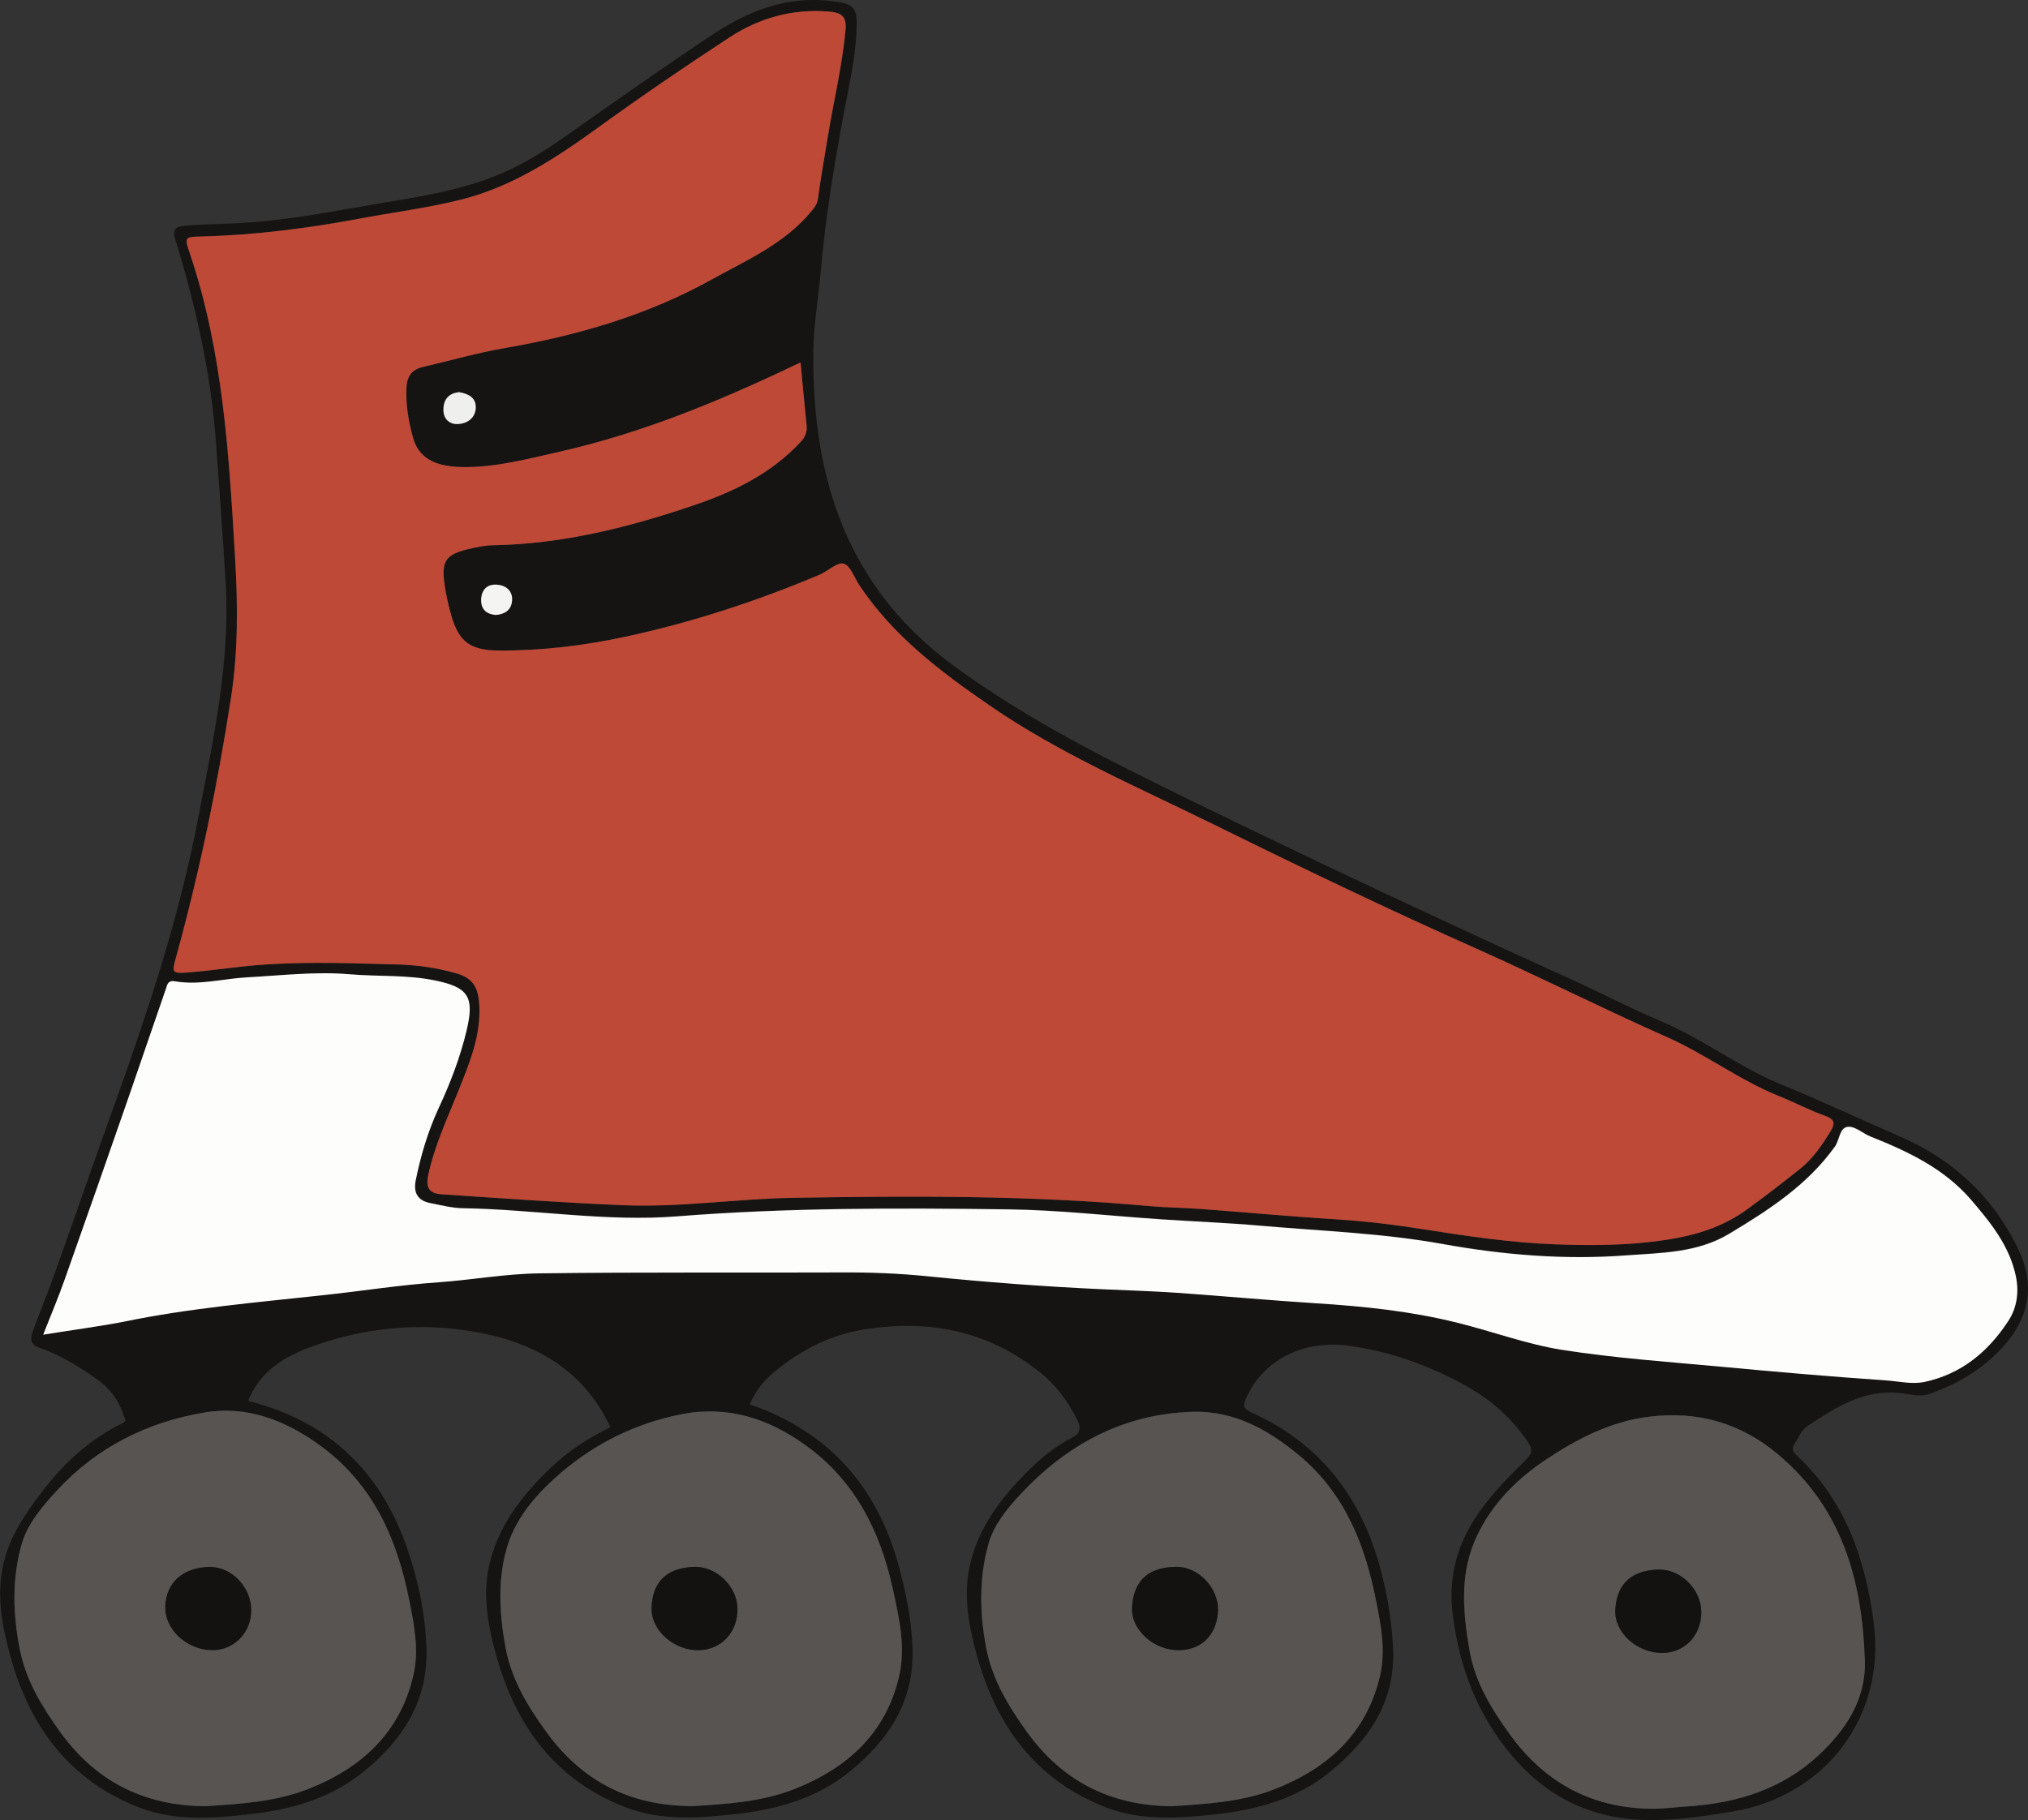 <?xml version="1.0" encoding="utf-8"?>
<!-- Generator: Adobe Illustrator 16.0.0, SVG Export Plug-In . SVG Version: 6.00 Build 0)  -->
<!DOCTYPE svg PUBLIC "-//W3C//DTD SVG 1.1//EN" "http://www.w3.org/Graphics/SVG/1.1/DTD/svg11.dtd">
<svg version="1.1" id="Layer_1" xmlns="http://www.w3.org/2000/svg" xmlns:xlink="http://www.w3.org/1999/xlink" x="0px" y="0px"
	 width="20px" height="17.952px" viewBox="0 0 20 17.952" enable-background="new 0 0 20 17.952" xml:space="preserve">
<rect x="0" y="0" width="20" height="17.952" fill="#333333" stroke="none"/>
<g>
	<path display="none" fill-rule="evenodd" clip-rule="evenodd" fill="#FEFEFE" d="M-25.621,645.526
		c-165.167,0-330.334-0.015-495.5,0.094c-3.75,0.003-4.594-0.845-4.594-4.594c0.102-330.333,0.102-660.667,0-991
		c0-3.749,0.845-4.595,4.594-4.593c330.333,0.101,660.667,0.101,991,0c3.749-0.002,4.594,0.844,4.593,4.593
		c-0.101,330.333-0.101,660.667,0,991c0.002,3.749-0.844,4.597-4.593,4.594C304.712,645.512,139.546,645.526-25.621,645.526z
		 M-85.122,186.949c2.086-4.85,5.042-8.642,9.023-11.907c9.664-7.927,20.116-13.277,32.807-15.21
		c23.07-3.514,43.868,0.721,62.223,15.245c5.891,4.662,10.47,10.649,13.769,17.494c1.288,2.673,1.384,4.665-1.893,6.353
		c-5.475,2.82-10.368,6.646-14.778,10.938c-10.23,9.955-18.962,21.044-22.077,35.33c-2.383,10.929-0.179,22.062,2.695,32.384
		c6.975,25.055,21.209,44.75,46.541,54.486c12.827,4.931,26.076,3.916,39.333,2.463c15.054-1.65,29.289-5.583,41.284-15.341
		c14.173-11.53,23.582-25.545,22.586-44.782c-0.523-10.126-2.178-19.999-4.948-29.803c-7.135-25.251-21.927-43.913-45.981-54.77
		c-2.965-1.339-3.119-2.455-1.985-5.029c6.112-13.869,20.636-21.204,37.009-18.943c9.733,1.344,19.078,3.914,28.111,7.658
		c12.827,5.316,24.854,11.869,33.551,23.164c5.719,7.426,5.285,7.082-1.156,13.464c-14.66,14.526-26.117,29.827-23.023,53.093
		c2.533,19.055,8.851,35.407,20.982,49.904c13.297,15.889,30.264,23.638,50.971,23.49c9.678-0.069,19.176-1.483,28.679-3.061
		c33.544-5.566,55.182-34.283,50.867-67.871c-2.951-22.971-10.195-44.074-27.738-60.387c-1.382-1.285-1.949-2.383-0.7-4.25
		c1.469-2.196,2.393-4.851,4.657-6.364c9.949-6.651,19.905-13.1,32.838-11.92c3.684,0.336,7.437,1.672,11.283,0.275
		c10.777-3.914,20.193-9.514,27.658-18.605c8.733-10.639,9.731-21.819,3.918-33.732c-9.086-18.623-23.337-31.962-42.392-40.206
		c-14.235-6.159-28.272-12.796-42.629-18.653c-15.383-6.277-28.558-16.646-43.838-23.013c-10.392-4.328-20.321-9.623-30.549-14.267
		c-47.09-21.382-93.912-43.321-140.373-66.037C43.044-45.423,14.793-59.626-11.136-78.513
		C-49.951-106.788-62.6-146.002-62.26-191.405c0.071-9.594,1.763-19.171,2.593-28.766c1.715-19.822,4.929-39.412,8.646-58.945
		c2.011-10.56,4.495-21.084,4.395-31.956c-0.036-3.825-1.237-5.871-5.53-6.671c-16.744-3.122-31.506,1.837-45.176,10.75
		c-13.341,8.697-26.312,17.965-39.416,27.024c-12.38,8.56-24.145,18.037-38.221,23.964c-12.467,5.249-25.57,7.608-38.784,9.787
		c-18.612,3.067-37.084,6.953-56.018,7.935c-5.979,0.31-11.974,0.379-17.939,0.855c-2.589,0.207-5.651,0.389-4.348,4.606
		c7.382,23.881,12.903,48.081,14.731,73.146c1.246,17.059,2.57,34.115,3.514,51.191c1.599,28.963-4.729,57.025-10.133,85.18
		c-6.518,33.944-17.223,66.663-28.841,99.125c-7.716,21.56-15.216,43.194-22.904,64.764c-2.325,6.521-5.042,12.901-7.405,19.41
		c-0.907,2.499-1.688,5.152,2.095,6.44c7.726,2.63,14.598,6.954,21.183,11.631c4.536,3.222,7.688,7.75,9.4,13.158
		c0.316,1.002,1.203,1.547-0.67,2.468c-11.692,5.751-21.063,14.326-28.889,24.673c-5.813,7.685-11.299,15.537-13.697,25.074
		c-2.938,11.682-0.643,23.412,2.375,34.319c6.93,25.047,21.307,44.733,46.66,54.384c12.648,4.814,25.746,3.842,38.854,2.406
		c15.232-1.668,29.615-5.598,41.741-15.483c14.18-11.559,23.291-25.634,22.493-44.858c-0.521-12.545-3.104-24.666-7.25-36.359
		c-9.64-27.188-28.256-44.919-56.725-52.106c-0.236-0.611,0.31-1.276,0.663-2.022c4.287-9.039,12.129-13.885,20.987-17.181
		c19.187-7.142,39.111-9.267,59.205-5.818c21.486,3.688,39.468,13.319,49.34,34.438c-7.625,3.724-14.747,8.267-20.942,14.103
		c-10.663,10.045-19.607,21.389-22.781,36.005c-2.365,10.891-0.194,22.061,2.701,32.386c7.02,25.04,21.278,44.735,46.607,54.438
		c12.647,4.845,25.729,3.876,38.842,2.469c15.246-1.637,29.628-5.563,41.764-15.423c14.188-11.526,23.385-25.574,22.591-44.811
		c-0.421-10.187-2.436-20.027-5.128-29.765C-39.516,216.206-56.924,196.696-85.122,186.949z"/>
	<g>
		<path fill-rule="evenodd" clip-rule="evenodd" fill="#131211" d="M2.479,15.885c-0.002,0.226-0.176,0.398-0.395,0.393
			c-0.25-0.007-0.463-0.209-0.456-0.433c0.008-0.239,0.183-0.391,0.447-0.39C2.288,15.456,2.48,15.66,2.479,15.885z"/>
		<g>
			<path fill-rule="evenodd" clip-rule="evenodd" fill="#151413" d="M7.394,13.852c0.772,0.267,1.25,0.802,1.465,1.578
				c0.073,0.267,0.129,0.536,0.14,0.815c0.022,0.527-0.229,0.912-0.618,1.228c-0.333,0.271-0.727,0.378-1.145,0.423
				c-0.358,0.038-0.718,0.064-1.063-0.068c-0.694-0.266-1.085-0.805-1.277-1.491c-0.079-0.282-0.139-0.589-0.074-0.887
				c0.088-0.4,0.332-0.711,0.625-0.986c0.169-0.16,0.364-0.284,0.573-0.387c-0.271-0.578-0.763-0.842-1.352-0.943
				c-0.551-0.095-1.097-0.036-1.622,0.159c-0.242,0.091-0.457,0.224-0.575,0.471c-0.009,0.021-0.024,0.039-0.018,0.056
				c0.779,0.197,1.29,0.683,1.554,1.428c0.113,0.32,0.185,0.652,0.198,0.996c0.022,0.526-0.228,0.912-0.616,1.229
				c-0.332,0.271-0.726,0.379-1.143,0.424c-0.359,0.04-0.719,0.066-1.064-0.065c-0.695-0.265-1.089-0.804-1.278-1.49
				c-0.083-0.299-0.146-0.62-0.065-0.939c0.065-0.262,0.216-0.477,0.375-0.688c0.215-0.283,0.472-0.519,0.792-0.676
				c0.051-0.025,0.026-0.04,0.018-0.067c-0.047-0.148-0.133-0.272-0.257-0.36c-0.181-0.128-0.369-0.247-0.58-0.319
				c-0.104-0.035-0.083-0.107-0.058-0.176c0.064-0.179,0.139-0.354,0.202-0.532c0.211-0.591,0.416-1.184,0.628-1.773
				c0.318-0.89,0.611-1.786,0.79-2.716c0.148-0.771,0.321-1.54,0.277-2.334C2.199,5.29,2.163,4.823,2.129,4.355
				c-0.051-0.687-0.201-1.35-0.404-2.004c-0.035-0.115,0.049-0.12,0.119-0.126c0.164-0.013,0.328-0.015,0.492-0.023
				C2.854,2.176,3.36,2.069,3.87,1.985c0.362-0.06,0.721-0.125,1.063-0.269c0.386-0.162,0.708-0.422,1.047-0.656
				c0.359-0.248,0.715-0.502,1.08-0.74c0.374-0.244,0.778-0.38,1.237-0.295c0.118,0.022,0.15,0.078,0.151,0.183
				c0.003,0.298-0.065,0.587-0.12,0.876C8.227,1.619,8.139,2.155,8.092,2.698C8.068,2.961,8.022,3.224,8.021,3.486
				c-0.01,1.244,0.337,2.318,1.4,3.093c0.71,0.518,1.484,0.906,2.267,1.289c1.272,0.622,2.556,1.224,3.846,1.81
				c0.279,0.127,0.552,0.271,0.837,0.391c0.418,0.174,0.779,0.458,1.2,0.63c0.394,0.161,0.778,0.343,1.168,0.512
				c0.522,0.226,0.912,0.591,1.161,1.101c0.159,0.327,0.132,0.633-0.106,0.925c-0.205,0.249-0.463,0.402-0.758,0.51
				c-0.105,0.038-0.209,0.001-0.31-0.008c-0.354-0.032-0.627,0.145-0.899,0.326c-0.063,0.042-0.088,0.114-0.128,0.175
				c-0.034,0.051-0.019,0.081,0.02,0.116c0.48,0.447,0.679,1.025,0.76,1.654c0.118,0.92-0.475,1.707-1.394,1.859
				c-0.26,0.043-0.521,0.082-0.785,0.084c-0.567,0.004-1.032-0.208-1.396-0.644c-0.333-0.397-0.506-0.846-0.575-1.367
				c-0.085-0.638,0.229-1.057,0.631-1.454c0.177-0.175,0.188-0.166,0.031-0.369c-0.238-0.31-0.567-0.489-0.919-0.635
				c-0.247-0.103-0.503-0.173-0.77-0.21c-0.449-0.062-0.847,0.14-1.014,0.52c-0.031,0.07-0.027,0.101,0.054,0.138
				c0.659,0.297,1.064,0.809,1.26,1.5c0.076,0.269,0.121,0.539,0.136,0.816c0.027,0.527-0.23,0.911-0.619,1.227
				c-0.328,0.268-0.719,0.375-1.131,0.421c-0.363,0.039-0.726,0.067-1.077-0.067c-0.694-0.267-1.084-0.807-1.275-1.493
				c-0.078-0.282-0.139-0.588-0.073-0.887c0.085-0.392,0.324-0.695,0.604-0.968c0.121-0.118,0.255-0.223,0.405-0.3
				c0.089-0.047,0.087-0.101,0.052-0.174c-0.091-0.188-0.216-0.352-0.378-0.479c-0.502-0.398-1.072-0.514-1.704-0.418
				c-0.348,0.053-0.634,0.2-0.899,0.417C7.532,13.615,7.451,13.719,7.394,13.852z M7.895,3.575c-0.035,0.017-0.06,0.028-0.084,0.04
				c-0.736,0.35-1.487,0.658-2.285,0.839C5.207,4.526,4.89,4.612,4.56,4.607c-0.281-0.005-0.433-0.096-0.486-0.29
				C4.029,4.159,4.002,4,4.008,3.833c0.004-0.119,0.049-0.188,0.165-0.214c0.27-0.063,0.536-0.14,0.808-0.187
				C5.688,3.31,6.371,3.114,7.002,2.766C7.354,2.57,7.733,2.409,8,2.086c0.033-0.04,0.06-0.073,0.067-0.129
				c0.026-0.202,0.063-0.402,0.096-0.604c0.058-0.354,0.143-0.702,0.176-1.06c0.013-0.139-0.051-0.17-0.169-0.179
				C7.814,0.085,7.489,0.177,7.197,0.367C6.759,0.654,6.326,0.949,5.902,1.256c-0.42,0.303-0.847,0.585-1.355,0.713
				c-0.33,0.083-0.668,0.126-1.003,0.188c-0.51,0.095-1.023,0.161-1.542,0.175C1.818,2.337,1.816,2.335,1.874,2.505
				c0.328,0.977,0.385,1.992,0.445,3.009C2.347,5.976,2.349,6.435,2.277,6.89c-0.134,0.86-0.31,1.713-0.541,2.553
				C1.693,9.595,1.695,9.604,1.857,9.592C2.11,9.572,2.362,9.53,2.615,9.514c0.441-0.03,0.884-0.012,1.326,0
				c0.185,0.006,0.37,0.034,0.551,0.084C4.657,9.644,4.715,9.73,4.727,9.905c0.02,0.307-0.096,0.58-0.205,0.854
				c-0.109,0.273-0.235,0.539-0.298,0.832c-0.031,0.146,0.029,0.184,0.143,0.19c0.595,0.039,1.189,0.083,1.784,0.107
				c0.557,0.022,1.109-0.063,1.664-0.073c1.176-0.019,2.353-0.026,3.525,0.082c0.168,0.016,0.336,0.016,0.504,0.028
				c0.449,0.033,0.897,0.075,1.347,0.103c0.29,0.019,0.578,0.054,0.865,0.1c0.427,0.067,0.854,0.131,1.284,0.146
				c0.31,0.011,0.619,0.012,0.929-0.023c0.343-0.039,0.666-0.109,0.956-0.318c0.181-0.131,0.357-0.268,0.531-0.406
				c0.125-0.101,0.215-0.234,0.299-0.371c0.043-0.07,0.043-0.115-0.053-0.149c-0.154-0.055-0.3-0.133-0.451-0.193
				c-0.392-0.156-0.729-0.415-1.11-0.584c-0.628-0.278-1.241-0.588-1.869-0.868c-0.872-0.388-1.733-0.802-2.59-1.224
				c-0.751-0.37-1.524-0.7-2.218-1.177C9.278,6.628,8.809,6.272,8.476,5.772C8.426,5.697,8.387,5.577,8.321,5.56
				C8.257,5.542,8.166,5.633,8.083,5.668C7.463,5.93,6.826,6.139,6.166,6.28c-0.41,0.088-0.823,0.138-1.243,0.136
				C4.638,6.414,4.525,6.333,4.448,6.063C4.42,5.962,4.397,5.859,4.383,5.757c-0.03-0.222,0.014-0.286,0.229-0.339
				c0.084-0.021,0.17-0.039,0.256-0.04c0.685-0.012,1.34-0.178,1.98-0.396C7.236,4.851,7.605,4.671,7.895,4.36
				c0.049-0.052,0.066-0.103,0.059-0.171C7.933,3.991,7.915,3.792,7.895,3.575z M0.426,13.165c0.277-0.045,0.532-0.078,0.783-0.13
				c0.654-0.136,1.318-0.191,1.98-0.264c0.38-0.041,0.756-0.101,1.137-0.127c0.331-0.023,0.66-0.084,0.991-0.088
				c0.995-0.013,1.99-0.005,2.985-0.009c0.283-0.002,0.565,0.01,0.846,0.038c0.575,0.058,1.15,0.102,1.728,0.128
				c0.25,0.011,0.501,0.02,0.751,0.036c0.453,0.032,0.906,0.073,1.359,0.103c0.463,0.029,0.922,0.077,1.372,0.188
				c0.351,0.087,0.692,0.216,1.047,0.271c0.519,0.081,1.045,0.118,1.568,0.166c0.542,0.051,1.085,0.098,1.628,0.135
				c0.125,0.009,0.251,0.041,0.377,0.015c0.364-0.077,0.628-0.299,0.825-0.6c0.086-0.13,0.108-0.285,0.075-0.444
				c-0.064-0.301-0.25-0.529-0.442-0.753c-0.267-0.309-0.624-0.477-0.993-0.624c-0.075-0.03-0.15-0.102-0.22-0.095
				c-0.085,0.008-0.082,0.129-0.129,0.195c-0.272,0.381-0.653,0.626-1.044,0.861c-0.313,0.188-0.671,0.187-1.014,0.212
				c-0.605,0.046-1.213-0.004-1.81-0.112c-0.597-0.107-1.201-0.128-1.802-0.181c-0.322-0.027-0.646-0.04-0.968-0.062
				c-0.509-0.033-1.017-0.093-1.525-0.099c-1.085-0.014-2.169-0.017-3.253,0.069c-0.705,0.056-1.41-0.069-2.116-0.08
				c-0.107-0.002-0.216-0.029-0.322-0.051c-0.119-0.023-0.166-0.099-0.143-0.22c0.05-0.249,0.121-0.489,0.229-0.721
				c0.114-0.245,0.211-0.498,0.274-0.763c0.079-0.332,0.016-0.424-0.309-0.491C4.014,9.613,3.73,9.635,3.45,9.61
				C3.112,9.581,2.777,9.622,2.44,9.64C2.201,9.653,1.964,9.721,1.722,9.68C1.652,9.668,1.647,9.721,1.635,9.758
				c-0.123,0.353-0.242,0.707-0.365,1.061c-0.209,0.601-0.418,1.2-0.631,1.8C0.576,12.796,0.503,12.97,0.426,13.165z M11.559,17.816
				c0.327-0.022,0.678-0.039,1.008-0.168c0.527-0.205,0.91-0.552,1.042-1.12c0.057-0.242,0.011-0.488-0.037-0.729
				c-0.108-0.553-0.305-1.06-0.75-1.435c-0.306-0.258-0.646-0.451-1.06-0.439c-0.688,0.021-1.249,0.326-1.709,0.825
				c-0.13,0.141-0.255,0.297-0.306,0.48c-0.094,0.337-0.087,0.684-0.021,1.027c0.059,0.307,0.215,0.566,0.394,0.816
				C10.469,17.561,10.938,17.811,11.559,17.816z M2.03,17.816c0.326-0.023,0.677-0.04,1.008-0.169
				c0.526-0.206,0.908-0.556,1.038-1.123c0.057-0.242,0.009-0.489-0.039-0.73c-0.12-0.611-0.356-1.154-0.881-1.535
				c-0.341-0.248-0.719-0.396-1.138-0.326c-0.563,0.094-1.063,0.341-1.456,0.769c-0.146,0.158-0.292,0.328-0.35,0.533
				c-0.096,0.341-0.086,0.692-0.016,1.04c0.061,0.303,0.216,0.558,0.393,0.804C0.938,17.563,1.408,17.813,2.03,17.816z
				 M6.833,17.815c0.323-0.021,0.674-0.039,1.004-0.17c0.52-0.205,0.901-0.55,1.031-1.113c0.065-0.289-0.001-0.578-0.063-0.863
				c-0.125-0.568-0.372-1.063-0.858-1.413c-0.37-0.267-0.774-0.396-1.231-0.306c-0.441,0.088-0.836,0.281-1.178,0.572
				c-0.228,0.194-0.433,0.422-0.526,0.705c-0.108,0.331-0.089,0.683-0.025,1.026c0.059,0.312,0.218,0.576,0.401,0.828
				C5.736,17.565,6.207,17.814,6.833,17.815z M16.312,17.841c0.114-0.002,0.228-0.017,0.34-0.024
				c0.482-0.033,0.924-0.171,1.282-0.504c0.267-0.248,0.467-0.548,0.456-0.928c-0.024-0.788-0.221-1.507-0.859-2.042
				c-0.372-0.312-0.797-0.427-1.267-0.369c-0.383,0.046-0.72,0.222-1.036,0.435c-0.301,0.202-0.548,0.466-0.688,0.797
				c-0.145,0.343-0.111,0.714-0.048,1.075c0.055,0.313,0.217,0.576,0.399,0.829C15.242,17.593,15.713,17.842,16.312,17.841z
				 M4.528,3.868c-0.11,0.011-0.157,0.081-0.155,0.177c0,0.091,0.065,0.146,0.152,0.138c0.093-0.008,0.167-0.066,0.167-0.167
				C4.692,3.916,4.611,3.883,4.528,3.868z M4.887,6.066C4.973,6.06,5.043,6.021,5.051,5.924C5.058,5.825,4.988,5.772,4.9,5.767
				C4.807,5.76,4.748,5.815,4.745,5.914C4.743,6.006,4.791,6.056,4.887,6.066z"/>
			<path fill-rule="evenodd" clip-rule="evenodd" fill="#BF4937" d="M7.895,3.575c0.021,0.217,0.038,0.416,0.059,0.614
				c0.008,0.068-0.01,0.119-0.059,0.171c-0.289,0.311-0.658,0.49-1.047,0.622C6.207,5.2,5.552,5.366,4.867,5.378
				c-0.086,0.001-0.172,0.02-0.256,0.04C4.396,5.471,4.353,5.535,4.383,5.757C4.397,5.859,4.42,5.962,4.448,6.063
				c0.077,0.271,0.189,0.352,0.475,0.354c0.42,0.002,0.833-0.048,1.243-0.136c0.66-0.142,1.297-0.351,1.917-0.612
				C8.166,5.633,8.257,5.542,8.321,5.56c0.065,0.018,0.104,0.138,0.154,0.213c0.333,0.5,0.803,0.855,1.288,1.188
				c0.693,0.477,1.467,0.807,2.218,1.177c0.856,0.422,1.718,0.836,2.59,1.224c0.628,0.28,1.241,0.59,1.869,0.868
				c0.382,0.169,0.719,0.428,1.11,0.584c0.151,0.061,0.297,0.139,0.451,0.193c0.096,0.034,0.096,0.079,0.053,0.149
				c-0.084,0.137-0.174,0.271-0.299,0.371c-0.174,0.139-0.351,0.275-0.531,0.406c-0.29,0.209-0.613,0.279-0.956,0.318
				c-0.31,0.035-0.619,0.034-0.929,0.023c-0.431-0.016-0.857-0.079-1.284-0.146c-0.287-0.046-0.575-0.081-0.865-0.1
				c-0.449-0.027-0.897-0.069-1.347-0.103c-0.168-0.013-0.336-0.013-0.504-0.028c-1.173-0.108-2.35-0.101-3.525-0.082
				c-0.555,0.01-1.107,0.096-1.664,0.073c-0.595-0.024-1.189-0.068-1.784-0.107c-0.113-0.007-0.174-0.044-0.143-0.19
				c0.063-0.293,0.188-0.559,0.298-0.832c0.109-0.274,0.225-0.548,0.205-0.854C4.715,9.73,4.657,9.644,4.492,9.598
				C4.312,9.548,4.126,9.52,3.941,9.514c-0.442-0.012-0.885-0.03-1.326,0C2.362,9.53,2.11,9.572,1.857,9.592
				C1.695,9.604,1.693,9.595,1.736,9.442C1.968,8.603,2.144,7.75,2.277,6.89c0.071-0.455,0.069-0.914,0.042-1.376
				C2.259,4.497,2.202,3.481,1.874,2.505c-0.058-0.17-0.056-0.168,0.128-0.173c0.519-0.014,1.032-0.08,1.542-0.175
				c0.335-0.063,0.673-0.105,1.003-0.188c0.509-0.128,0.936-0.41,1.355-0.713c0.424-0.307,0.856-0.602,1.295-0.889
				c0.292-0.19,0.617-0.282,0.973-0.253c0.118,0.009,0.182,0.04,0.169,0.179C8.306,0.65,8.221,0.999,8.163,1.353
				C8.131,1.555,8.094,1.755,8.067,1.957C8.06,2.013,8.033,2.046,8,2.086C7.733,2.409,7.354,2.57,7.002,2.766
				C6.371,3.114,5.688,3.31,4.98,3.433C4.709,3.479,4.442,3.557,4.173,3.619C4.057,3.646,4.012,3.714,4.008,3.833
				C4.002,4,4.029,4.159,4.073,4.317c0.054,0.194,0.205,0.285,0.486,0.29c0.33,0.005,0.647-0.081,0.966-0.153
				c0.798-0.181,1.549-0.489,2.285-0.839C7.835,3.604,7.859,3.592,7.895,3.575z"/>
			<path fill-rule="evenodd" clip-rule="evenodd" fill="#FDFDFC" d="M0.426,13.165c0.077-0.195,0.15-0.369,0.213-0.547
				c0.213-0.6,0.422-1.199,0.631-1.8c0.123-0.354,0.242-0.708,0.365-1.061c0.013-0.037,0.018-0.09,0.087-0.078
				C1.964,9.721,2.201,9.653,2.44,9.64C2.777,9.622,3.112,9.581,3.45,9.61c0.28,0.024,0.563,0.003,0.843,0.062
				c0.324,0.067,0.388,0.159,0.309,0.491c-0.063,0.265-0.16,0.518-0.274,0.763c-0.107,0.231-0.179,0.472-0.229,0.721
				c-0.023,0.121,0.023,0.196,0.143,0.22c0.106,0.021,0.215,0.049,0.322,0.051c0.706,0.011,1.411,0.136,2.116,0.08
				c1.084-0.086,2.168-0.083,3.253-0.069c0.509,0.006,1.017,0.065,1.525,0.099c0.322,0.021,0.646,0.034,0.968,0.062
				c0.601,0.053,1.205,0.073,1.802,0.181c0.597,0.108,1.204,0.158,1.81,0.112c0.343-0.025,0.701-0.024,1.014-0.212
				c0.391-0.235,0.771-0.48,1.044-0.861c0.047-0.066,0.044-0.188,0.129-0.195c0.069-0.007,0.145,0.064,0.22,0.095
				c0.369,0.147,0.727,0.315,0.993,0.624c0.192,0.224,0.378,0.452,0.442,0.753c0.033,0.159,0.011,0.314-0.075,0.444
				c-0.197,0.301-0.461,0.522-0.825,0.6c-0.126,0.026-0.252-0.006-0.377-0.015c-0.543-0.037-1.086-0.084-1.628-0.135
				c-0.523-0.048-1.05-0.085-1.568-0.166c-0.354-0.056-0.696-0.185-1.047-0.271c-0.45-0.111-0.909-0.159-1.372-0.188
				c-0.453-0.029-0.906-0.07-1.359-0.103c-0.25-0.017-0.501-0.025-0.751-0.036c-0.577-0.026-1.152-0.07-1.728-0.128
				c-0.28-0.028-0.563-0.04-0.846-0.038c-0.995,0.004-1.99-0.004-2.985,0.009c-0.331,0.004-0.66,0.064-0.991,0.088
				c-0.381,0.026-0.757,0.086-1.137,0.127c-0.662,0.072-1.326,0.128-1.98,0.264C0.958,13.087,0.703,13.12,0.426,13.165z"/>
			<path fill-rule="evenodd" clip-rule="evenodd" fill="#585452" d="M11.559,17.816c-0.621-0.006-1.09-0.256-1.438-0.742
				c-0.179-0.25-0.335-0.51-0.394-0.816c-0.066-0.344-0.073-0.69,0.021-1.027c0.051-0.184,0.176-0.34,0.306-0.48
				c0.46-0.499,1.021-0.805,1.709-0.825c0.413-0.012,0.754,0.182,1.06,0.439c0.445,0.375,0.642,0.882,0.75,1.435
				c0.048,0.241,0.094,0.487,0.037,0.729c-0.132,0.568-0.515,0.915-1.042,1.12C12.236,17.777,11.886,17.794,11.559,17.816z
				 M12.012,15.878c0-0.222-0.195-0.424-0.409-0.423c-0.318,0.002-0.425,0.179-0.438,0.396c-0.014,0.224,0.214,0.427,0.46,0.426
				C11.871,16.276,12.008,16.098,12.012,15.878z"/>
			<path fill-rule="evenodd" clip-rule="evenodd" fill="#585452" d="M2.03,17.816c-0.622-0.004-1.093-0.253-1.44-0.738
				c-0.177-0.246-0.332-0.501-0.393-0.804c-0.07-0.348-0.08-0.699,0.016-1.04c0.058-0.205,0.204-0.375,0.35-0.533
				c0.394-0.428,0.893-0.675,1.456-0.769c0.419-0.07,0.797,0.078,1.138,0.326c0.524,0.381,0.761,0.924,0.881,1.535
				c0.048,0.241,0.096,0.488,0.039,0.73c-0.13,0.567-0.512,0.917-1.038,1.123C2.707,17.776,2.356,17.793,2.03,17.816z M2.479,15.885
				c0.002-0.225-0.19-0.429-0.403-0.43c-0.265-0.001-0.439,0.15-0.447,0.39c-0.007,0.224,0.206,0.426,0.456,0.433
				C2.303,16.283,2.477,16.11,2.479,15.885z"/>
			<path fill-rule="evenodd" clip-rule="evenodd" fill="#585452" d="M6.833,17.815c-0.626-0.001-1.097-0.25-1.446-0.733
				c-0.184-0.252-0.343-0.517-0.401-0.828c-0.063-0.344-0.083-0.695,0.025-1.026c0.094-0.283,0.299-0.511,0.526-0.705
				c0.342-0.291,0.736-0.484,1.178-0.572c0.457-0.091,0.861,0.039,1.231,0.306c0.486,0.351,0.733,0.845,0.858,1.413
				c0.063,0.285,0.129,0.574,0.063,0.863c-0.13,0.563-0.512,0.908-1.031,1.113C7.507,17.776,7.156,17.794,6.833,17.815z
				 M6.854,15.455c-0.317,0.006-0.423,0.192-0.428,0.405c-0.007,0.226,0.229,0.424,0.468,0.417c0.222-0.006,0.381-0.178,0.379-0.408
				C7.271,15.651,7.069,15.453,6.854,15.455z"/>
			<path fill-rule="evenodd" clip-rule="evenodd" fill="#585452" d="M16.312,17.841c-0.599,0.001-1.069-0.248-1.42-0.731
				c-0.183-0.253-0.345-0.517-0.399-0.829c-0.063-0.361-0.097-0.732,0.048-1.075c0.14-0.331,0.387-0.595,0.688-0.797
				c0.316-0.213,0.653-0.389,1.036-0.435c0.47-0.058,0.895,0.058,1.267,0.369c0.639,0.535,0.835,1.254,0.859,2.042
				c0.011,0.38-0.189,0.68-0.456,0.928c-0.358,0.333-0.8,0.471-1.282,0.504C16.539,17.824,16.426,17.839,16.312,17.841z
				 M16.363,15.482c-0.319,0.005-0.424,0.188-0.433,0.402c-0.009,0.226,0.224,0.424,0.466,0.42c0.222-0.003,0.383-0.175,0.382-0.405
				C16.777,15.681,16.579,15.48,16.363,15.482z"/>
			<path fill-rule="evenodd" clip-rule="evenodd" fill="#EFEFEE" d="M4.528,3.868c0.083,0.015,0.164,0.048,0.164,0.147
				c0,0.101-0.074,0.159-0.167,0.167C4.438,4.191,4.373,4.136,4.373,4.045C4.371,3.949,4.418,3.879,4.528,3.868z"/>
			<path fill-rule="evenodd" clip-rule="evenodd" fill="#F4F4F3" d="M4.887,6.066C4.791,6.056,4.743,6.006,4.745,5.914
				C4.748,5.815,4.807,5.76,4.9,5.767c0.088,0.006,0.157,0.059,0.15,0.157C5.043,6.021,4.973,6.06,4.887,6.066z"/>
			<path fill-rule="evenodd" clip-rule="evenodd" fill="#131211" d="M12.012,15.878c-0.004,0.22-0.141,0.398-0.388,0.399
				c-0.246,0.001-0.474-0.202-0.46-0.426c0.014-0.218,0.12-0.395,0.438-0.396C11.816,15.454,12.012,15.656,12.012,15.878z"/>
			<path fill-rule="evenodd" clip-rule="evenodd" fill="#131211" d="M6.854,15.455c0.216-0.002,0.417,0.196,0.419,0.414
				c0.002,0.23-0.157,0.402-0.379,0.408c-0.239,0.007-0.475-0.191-0.468-0.417C6.431,15.647,6.536,15.461,6.854,15.455z"/>
			<path fill-rule="evenodd" clip-rule="evenodd" fill="#131211" d="M16.363,15.482c0.216-0.002,0.414,0.198,0.415,0.417
				c0.001,0.23-0.16,0.402-0.382,0.405c-0.242,0.004-0.475-0.194-0.466-0.42C15.939,15.671,16.044,15.487,16.363,15.482z"/>
		</g>
	</g>
</g>
</svg>
